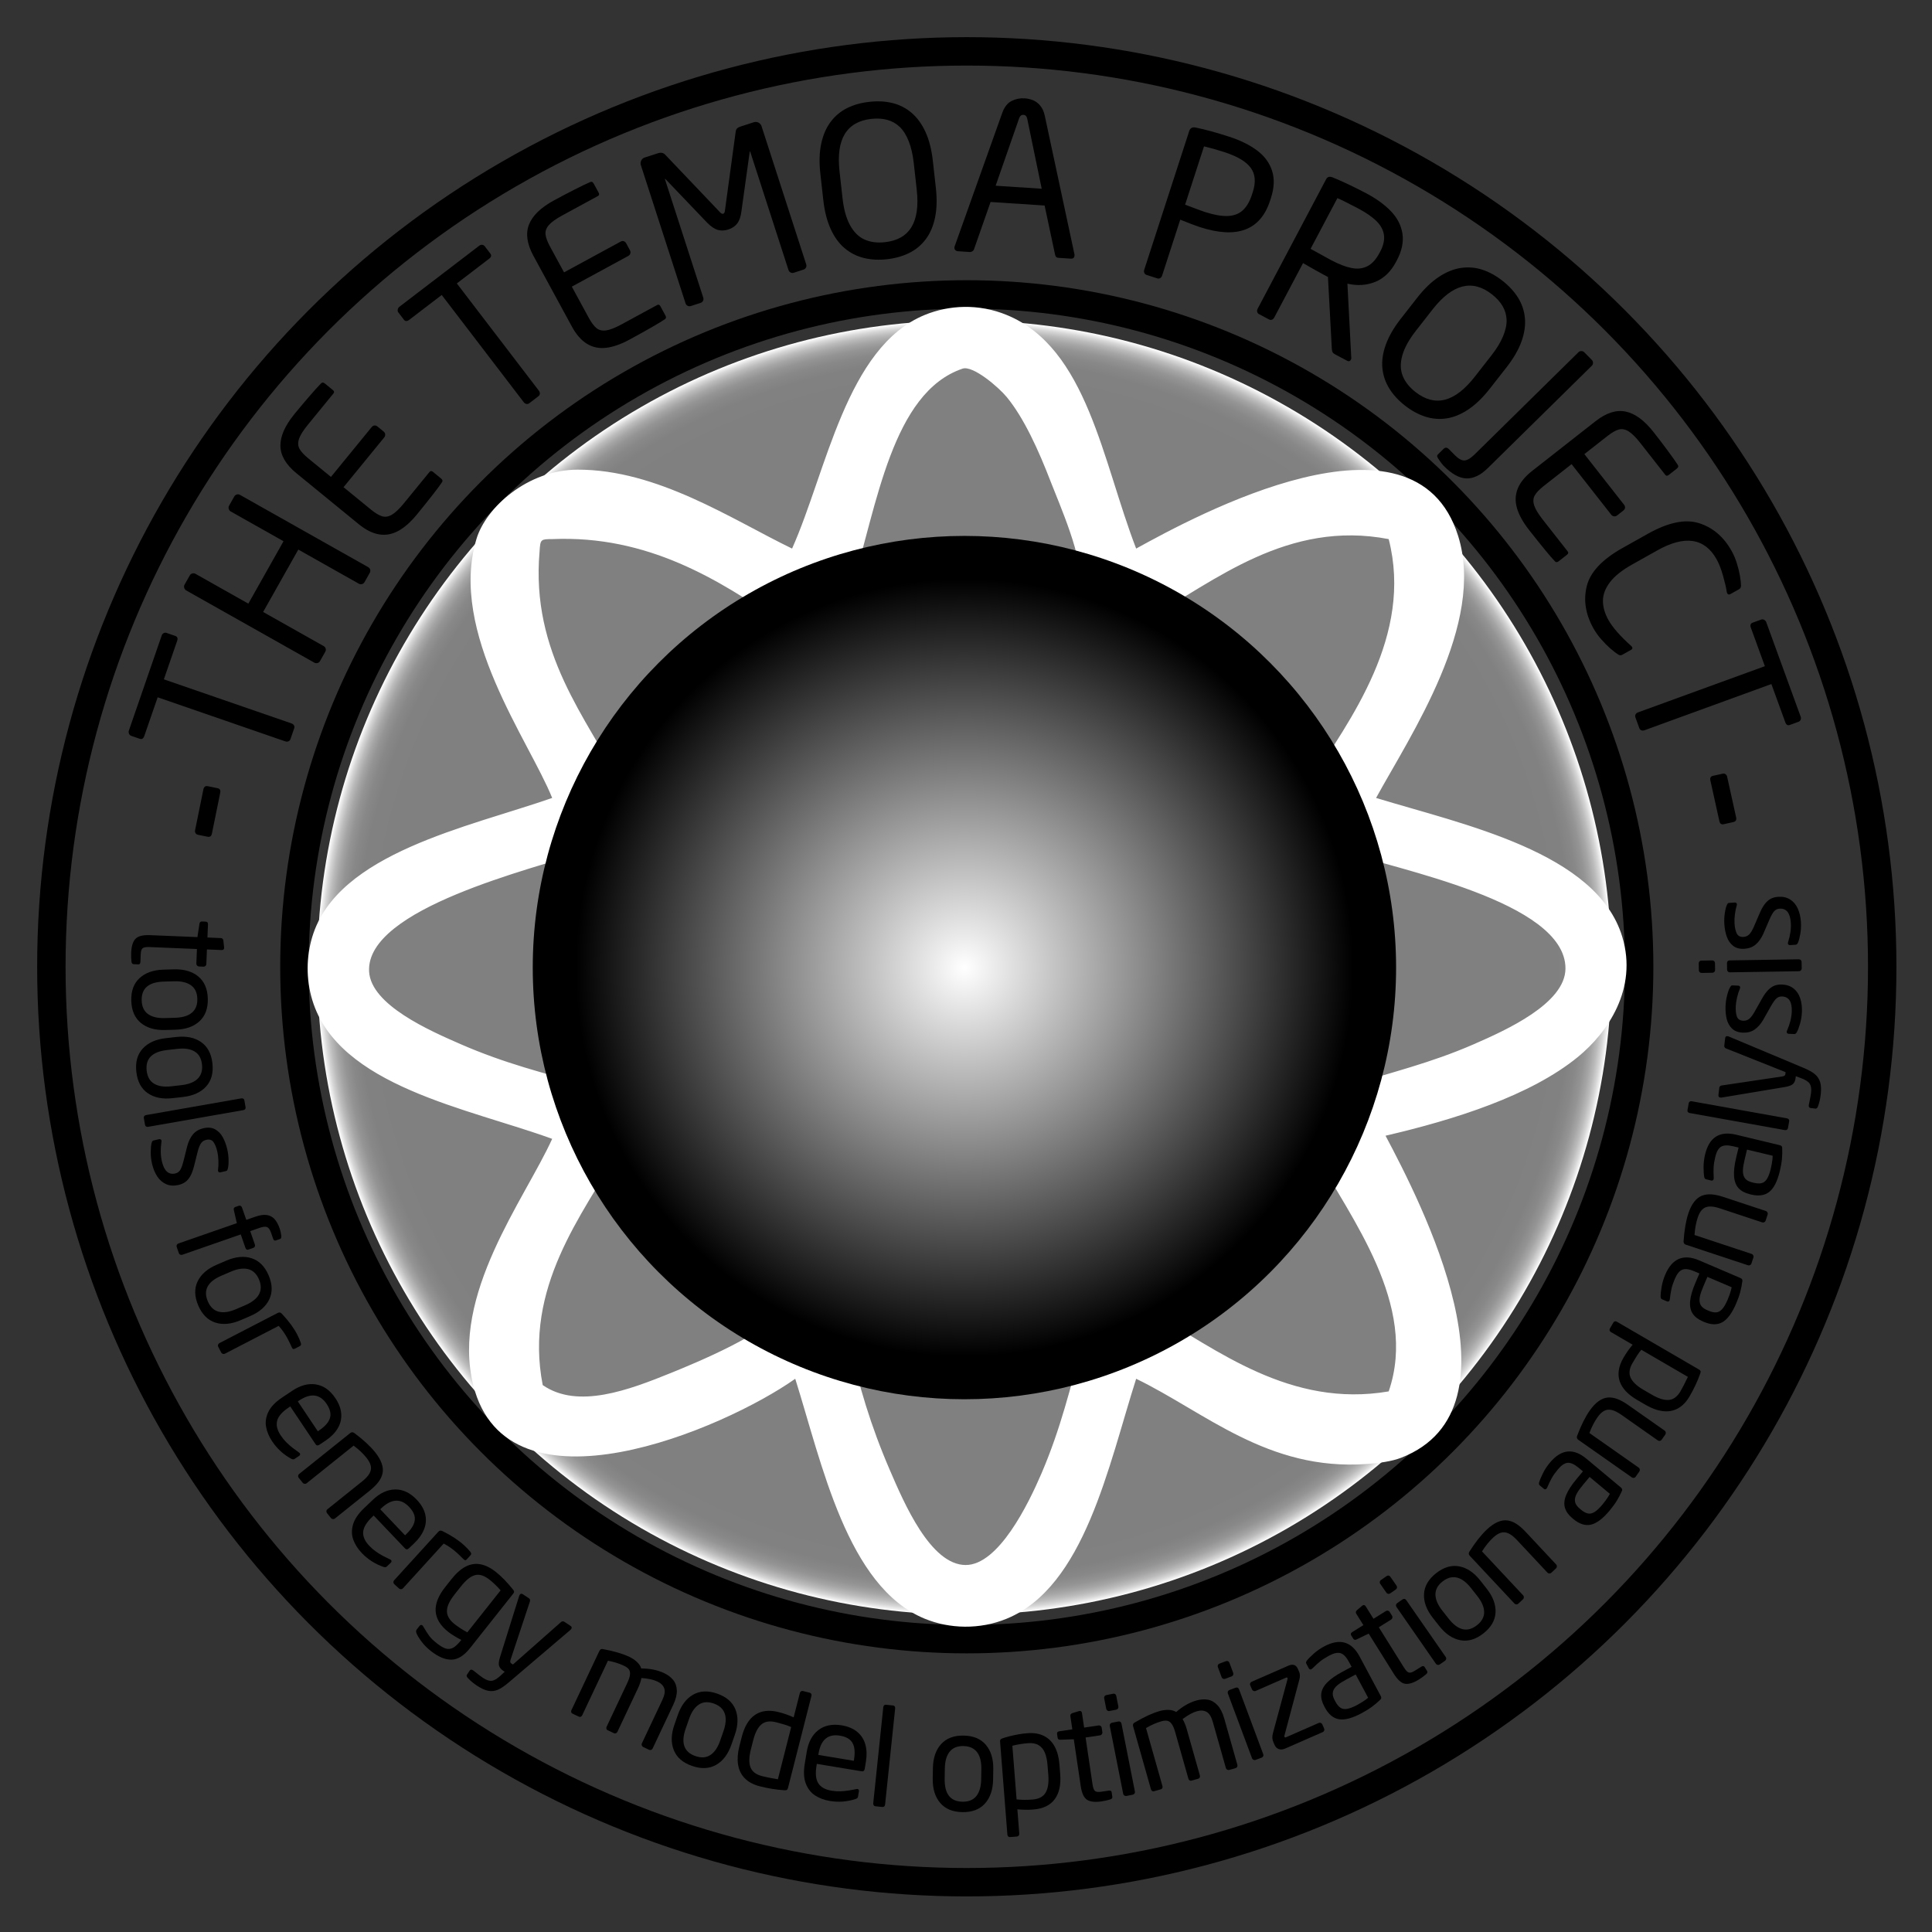 <svg xmlns="http://www.w3.org/2000/svg" role="img" viewBox="-11.77 -11.77 612.04 612.04"><rect x="-11.77" y="-11.77" width="612.04" height="612.04" fill="#333333" stroke="none"/><title>Temoa logo</title><circle cx="508" cy="426.5" r="290" fill="none" stroke="#000" stroke-width="9" clip-rule="evenodd" transform="translate(-213.5 -132)"/><circle cx="508" cy="426.5" r="213" fill="none" stroke="#000" stroke-width="9" clip-rule="evenodd" transform="translate(-213.5 -132)"/><g transform="translate(-213.5 -132)"><radialGradient id="a" cx="507.25" cy="426.75" r="205" gradientUnits="userSpaceOnUse"><stop offset=".896" stop-color="gray"/><stop offset=".94" stop-color="#818181"/><stop offset=".956" stop-color="#888"/><stop offset=".968" stop-color="#949494"/><stop offset=".977" stop-color="#a5a5a5"/><stop offset=".985" stop-color="#bbb"/><stop offset=".992" stop-color="#d6d6d6"/><stop offset=".998" stop-color="#f5f5f5"/><stop offset="1" stop-color="#fff"/></radialGradient><circle cx="507.25" cy="426.75" r="205" fill="url(#a)" fill-rule="evenodd" clip-rule="evenodd"/></g><path fill="#fff" fill-rule="evenodd" d="M348.156 162.013c18.436-10.177 88.172-48.198 102-4 8.709 27.836-14.998 62.958-26 83 27.688 8.449 69.893 17.154 78 44 4.988 16.516-4.742 30.409-14 38-15.043 12.335-39.176 19.93-61 25 11.166 21.076 45 86.4 5 102-3.047 1.188-7.104 1.723-11 2-31.305 2.231-51.131-16.398-73-27-8.785 27.539-16.336 65.854-41 76-8.595 3.535-18.138 3.233-26 0-24.602-10.119-32.554-49.234-41-76-22.499 15.91-91.194 45.314-102 2-7.146-28.644 16.212-58.676 25-78-26.384-9.646-67.724-16.595-76-44-2.021-6.692-1.89-13.745 0-20 8.03-26.59 49.528-34.761 76-44-7.344-18.254-32.852-52.359-24-82 3.013-10.091 16.302-21.945 32-22 25.349-.088 48.938 15.774 68 25 10.908-24.407 17.165-63.785 42-74 7.662-3.152 17.06-3.678 26 0 25.508 10.492 30.323 46.342 41 74zm-36 26c5.002-3.87 16.836-9.763 18-15 1.604-7.222-6.475-25.434-9-32-3.934-10.228-8.572-20.416-14-27-2.625-3.183-10.732-10.108-14-9-22.314 7.569-27.119 43.375-35 69 10.871 10.129 25.492 16.507 35 28 6.576-4.04 11.719-8.367 19-14zm40-4c3.816 13.85 5.447 29.887 7 46 15.148 1.517 29.566 3.767 44 6 12.807-19.675 32.803-46.531 25-77-32.037-6.157-55.154 13.356-76 25zm-188.999-25c-1.74 0-2.672.027-3.197.443-.607.48-.669 1.479-.803 3.557-2.78 32.159 14.794 52.505 26 74 13.003-3.997 29.243-4.757 44-7 1.027-15.973 3.937-30.063 6-45-19.221-13.063-41.645-27.3-72-26zm145.999 56c8.729 5.604 12.6 16.067 30 13-.904-11.763-1.977-23.358-5-33-7.34 7.661-17.482 12.519-25 20zm-59.999 13c16.745 2.412 23.312-5.354 29-14-9.064-5.269-15.76-12.907-25-18-1.261 10.739-3.627 20.373-4 32zm-4 48c-2.041 8.274-2.729 26.092 0 36 1.351 4.904 11.197 13.073 15 17 5.47 5.647 11.813 13.577 17 15 11.383 3.122 21.143-2.243 35 0 11.361-9.305 22.008-19.325 31-31-2.23-12.772 3.023-26.038 0-37-1.561-5.657-10.48-12.424-14-16-4.838-4.916-10.973-12.621-16-14-11.777-3.23-24.069 2.324-39 0-.61.057-1.184.149-1 1-7.642 9.564-24.794 16.003-28 29zm-48-21c5.477 7.857 11.767 14.899 17 23 9.019-4.647 14.508-12.825 13-28-10.654 1.013-22.523.811-30 5zm176.999 24c4.549-9.178 15.248-17.337 17-26-10.654-.345-18.711-3.289-30-3-2.154 16.154 5.94 22.059 13 29zm-185.999 34c2.17-3.013 14.035-17.162 14-19-.031-1.656-9.318-12.361-13-17-6.634-8.356-11.82-15.751-16-19-15.731 5.446-69.129 17.917-68 38 .596 10.596 19.229 18.736 29 23 14.067 6.139 26.384 9.139 40 13 3.175-7.261 8.756-11.722 14-19zm266.999 6c10.219-4.46 29-12.906 29-24 0-21.316-54.137-31.412-70-37-8.883 12.118-18.783 23.218-27 36 10.137 12.195 18.18 26.486 29 38 12.906-4.156 25.119-6.943 39-13zm-259.999 17c10.439 1.56 20.266 3.733 32 4 2.296-16.962-5.192-24.141-13-31-5.524 9.81-13.337 17.33-19 27zm176.999-26c-6.648 7.019-13.145 14.188-11 30 11.574-.759 23.568-1.099 32-5-7.859-7.475-11.552-19.114-21-25zm-187.999 43c-11.48 20.02-30.018 43.09-24 74 11.104 7.701 27.22 1.604 41-4 6.448-2.622 32.031-13.062 34-20 1.372-4.836-2.063-14.679-3-21-1.025-6.919-2.693-14.03-3-22-15.174-2.16-31.36-3.308-45-7zm220.999 1c-.057-.61-.15-1.184-1-1-13.35 3.983-29.699 4.967-45 7-1.238 15.428-3.926 29.408-6 44 20.564 11.778 43.871 30.323 75 25 9.451-27.451-12.119-54.926-23-75zm-150.999 39c7.069-7.598 17.309-12.024 24-20-6.264-7.069-13.284-13.383-29-11 1.171 10.829 1.691 22.308 5 31zm55.999-19c9.092 5.575 16.367 12.966 25 19 1.27-10.396 3.42-19.913 4-31-15.486-1.819-24.732 2.601-29 12zm-16.999 12c-11.136 9.864-23.012 18.988-36 27 3.177 14.284 6.879 26.817 13 41 4.451 10.315 12.854 30 24 30 10.402 0 19.826-19.267 24-29 6.193-14.444 9.098-27.152 13-41-14.038-7.963-25.198-18.805-38-28z" clip-rule="evenodd"/><g transform="translate(-213.5 -132)"><radialGradient id="b" cx="507.25" cy="426.75" r="136.75" gradientUnits="userSpaceOnUse"><stop offset="0" stop-color="#fff"/><stop offset=".901" stop-color="#000"/></radialGradient><circle cx="507.25" cy="426.75" r="136.75" fill="url(#b)" fill-rule="evenodd" clip-rule="evenodd"/></g><g transform="translate(-213.5 -132)"><path d="M270.635 369.917c.74.151 1.026.639.858 1.463l-2.629 12.91c-.168.825-.622 1.162-1.362 1.011l-3.045-.62c-.359-.073-.621-.247-.786-.523-.164-.275-.209-.593-.136-.953l2.628-12.91c.168-.825.644-1.157 1.426-.998l3.046.62z"/><path d="M257.259 321.688c.673.232.872.747.598 1.542l-4.216 12.208 40.419 13.957c.367.126.633.333.797.617.165.286.187.601.067.948l-1.184 3.427c-.113.327-.323.557-.632.689-.308.133-.646.136-1.014.01l-40.418-13.957-4.226 12.239c-.289.836-.77 1.138-1.443.906l-2.754-.951c-.285-.098-.501-.315-.648-.652-.146-.335-.164-.667-.051-.993l10.407-30.138c.112-.326.316-.57.612-.73.295-.161.606-.185.932-.072l2.754.95z"/><path d="M318.364 299.894c.338.191.552.46.641.808.089.347.043.681-.137 1l-1.653 2.933c-.181.32-.447.528-.799.627-.353.098-.689.058-1.009-.123l-19.174-10.81-11.144 19.767 19.174 10.81c.338.191.553.46.641.808.089.347.043.681-.137 1l-1.653 2.933c-.181.32-.447.528-.8.627-.353.098-.688.058-1.008-.123l-40.604-22.891c-.282-.159-.481-.42-.599-.784-.117-.363-.086-.704.094-1.024l1.653-2.933c.18-.32.446-.529.799-.627.353-.099.689-.058 1.008.123l16.75 9.442 11.144-19.767-16.75-9.442c-.282-.159-.481-.42-.599-.784-.117-.363-.086-.704.094-1.024l1.653-2.932c.18-.32.447-.529.799-.627.353-.099.689-.058 1.008.123l40.608 22.89z"/><path d="M341.476 271.833c.435.355.54.721.317 1.096-1.158 1.757-3.806 5.167-7.944 10.229-1.98 2.423-3.956 4.174-5.925 5.253-1.97 1.08-3.999 1.449-6.088 1.106-2.089-.342-4.245-1.421-6.467-3.238l-19.749-16.144c-3.324-2.717-5.01-5.6-5.055-8.647-.045-3.047 1.434-6.409 4.439-10.085 1.393-1.704 2.927-3.529 4.603-5.477 1.675-1.947 2.973-3.381 3.893-4.302.323-.293.702-.262 1.137.093l2.556 2.089c.418.342.476.696.176 1.063l-8.113 9.925c-1.475 1.804-2.41 3.298-2.805 4.48-.395 1.182-.343 2.228.154 3.136.498.909 1.44 1.93 2.827 3.063l7.143 5.838 12.886-15.764c.259-.317.556-.493.891-.526.334-.033.66.08.977.339l1.93 1.578c.301.246.466.547.494.905.028.358-.074.679-.306.962l-12.886 15.764 8.622 7.047c1.387 1.134 2.575 1.854 3.564 2.161.989.307 2.024.149 3.104-.473s2.357-1.835 3.833-3.64l8.113-9.924c.3-.367.66-.38 1.078-.039l2.601 2.132z"/><path d="M357.06 200.553c.433.566.315 1.104-.354 1.616l-10.259 7.847 25.979 33.964c.236.309.344.627.323.955-.021.329-.177.604-.468.827l-2.879 2.203c-.274.21-.577.285-.908.226-.331-.059-.614-.244-.85-.552l-25.979-33.963-10.284 7.866c-.703.538-1.271.523-1.703-.042l-1.77-2.314c-.183-.24-.244-.54-.18-.901s.232-.646.507-.856l25.325-19.371c.274-.209.579-.3.914-.271.335.029.607.181.817.455l1.769 2.311z"/><path d="M412.539 220.186c.268.493.228.871-.121 1.134-1.736 1.189-5.476 3.346-11.221 6.469-2.749 1.495-5.239 2.37-7.471 2.625-2.232.255-4.25-.17-6.055-1.277-1.805-1.106-3.393-2.92-4.764-5.441l-12.184-22.409c-2.051-3.772-2.522-7.079-1.413-9.917 1.11-2.838 3.75-5.392 7.92-7.66 1.934-1.051 4.044-2.162 6.332-3.332 2.287-1.169 4.03-2.007 5.229-2.512.41-.149.749.023 1.017.516l1.577 2.9c.258.474.178.825-.239 1.051l-11.261 6.123c-2.047 1.113-3.478 2.143-4.29 3.088-.812.946-1.16 1.933-1.042 2.962.118 1.029.604 2.331 1.459 3.904l4.407 8.104 17.888-9.726c.36-.196.701-.246 1.023-.151.322.096.581.323.776.683l1.191 2.19c.186.341.224.683.115 1.024-.109.342-.325.6-.647.775l-17.887 9.726 5.319 9.782c.856 1.574 1.684 2.69 2.483 3.348.8.658 1.818.903 3.053.735 1.235-.168 2.876-.809 4.924-1.922l11.261-6.124c.417-.227.755-.103 1.012.371l1.609 2.961z"/><path d="M457.127 203.968c.12.37.094.712-.076 1.028-.17.316-.43.53-.779.643l-3.08.996c-.35.113-.687.086-1.013-.081-.326-.167-.545-.424-.659-.774l-12.092-37.39c-.046-.144-.09-.209-.131-.196-.041.014-.065.078-.073.194L436.6 187.2c-.199 1.629-.63 2.891-1.293 3.786-.664.895-1.611 1.542-2.843 1.94-1.212.392-2.338.433-3.379.123-1.042-.31-2.154-1.066-3.337-2.271l-13.163-13.774c-.075-.089-.132-.127-.173-.114-.042.014-.038.092.008.235l12.092 37.391c.119.37.094.712-.076 1.028-.17.316-.43.53-.778.643l-3.08.996c-.349.113-.687.086-1.013-.081-.326-.167-.545-.424-.658-.774l-14.154-43.766c-.166-.513-.127-1.007.116-1.483.243-.475.611-.793 1.104-.952l4.127-1.335c1.006-.325 1.79-.182 2.351.431l17.412 18.286c.352.385.681.528.989.428.288-.093.461-.398.52-.917l3.408-25.019c.052-.47.197-.829.435-1.076.237-.247.654-.467 1.25-.66l4.096-1.325c.329-.106.665-.118 1.009-.037.344.082.638.236.881.463.244.227.419.505.525.834l14.151 43.768z"/><path d="M498.194 179.682c.4 3.582.317 6.734-.247 9.457-.565 2.723-1.546 5.015-2.945 6.875-1.399 1.861-3.144 3.31-5.231 4.346-2.088 1.037-4.44 1.701-7.057 1.993-2.595.29-5.025.159-7.291-.391s-4.296-1.578-6.093-3.082c-1.796-1.504-3.277-3.537-4.443-6.1-1.166-2.562-1.944-5.602-2.337-9.12l-.948-8.493c-.395-3.539-.301-6.681.283-9.428.583-2.747 1.585-5.057 3.004-6.931 1.419-1.874 3.158-3.321 5.215-4.344 2.057-1.022 4.405-1.68 7.043-1.975 2.638-.295 5.079-.165 7.323.387 2.244.553 4.253 1.583 6.028 3.089 1.775 1.507 3.243 3.52 4.404 6.039 1.161 2.52 1.942 5.581 2.344 9.184l.948 8.494zm-6.048.675l-.948-8.493c-.299-2.681-.833-4.988-1.603-6.922-.77-1.933-1.714-3.435-2.832-4.504-1.118-1.069-2.428-1.813-3.93-2.232-1.502-.418-3.196-.522-5.083-.312-7.849.876-11.206 6.408-10.068 16.595l.948 8.493c.397 3.561 1.195 6.43 2.394 8.608 1.198 2.179 2.724 3.686 4.576 4.521 1.852.835 4.021 1.114 6.51.836 7.828-.872 11.173-6.402 10.036-16.59z"/><path d="M542.125 201.174c-.047.71-.447 1.041-1.199.992l-3.908-.257c-.604-.04-.959-.398-1.066-1.075l-3.297-15.496-17.119-1.124-5.229 14.936c-.083.276-.26.502-.531.679-.271.177-.515.258-.729.244l-3.908-.257c-.302-.02-.559-.139-.771-.359-.212-.219-.309-.479-.289-.781.014-.215.045-.365.094-.448l15.07-42.252c.66-1.838 1.641-3.088 2.938-3.749 1.297-.661 2.68-.943 4.143-.847.947.062 1.844.267 2.686.614.842.347 1.594.916 2.256 1.705.662.789 1.135 1.821 1.42 3.094l9.408 43.924c.035.09.047.242.031.457zm-10.387-21.152l-4.58-22.132c-.162-.811-.557-1.237-1.18-1.278-.668-.044-1.137.326-1.404 1.108l-7.436 21.344 14.6.958z"/><path d="M604.091 183.767c-3.056 9.422-10.475 12.223-22.258 8.403-1.437-.466-3.508-1.251-6.212-2.355l-5.741 17.705c-.119.37-.321.64-.603.809-.281.17-.597.198-.946.084l-3.387-1.098c-.328-.106-.562-.312-.701-.619-.139-.306-.148-.644-.028-1.013l14.247-43.939c.306-.944.981-1.315 2.027-1.112 3.001.61 6.544 1.577 10.629 2.902 3.552 1.151 6.499 2.606 8.845 4.365 2.345 1.759 3.925 3.899 4.741 6.42.815 2.522.701 5.395-.344 8.617l-.269.831zm-5.759-1.867l.27-.832c1.019-3.141.8-5.701-.656-7.682-1.456-1.981-4.258-3.644-8.404-4.988-2.197-.712-4.327-1.312-6.393-1.8l-5.99 18.475c.226.073.596.21 1.109.411.514.2 1.069.409 1.668.626.599.217 1.228.449 1.885.696.656.247 1.181.434 1.57.561 2.854.925 5.261 1.354 7.223 1.287 1.961-.067 3.56-.66 4.796-1.779 1.236-1.119 2.21-2.778 2.922-4.975z"/><path d="M629.693 234.158c-.272.515-.657.641-1.152.379l-3.749-1.982c-.42-.222-.697-.424-.833-.605s-.237-.51-.304-.984l-1.242-22.994-.543-.288-.974-.515c-1.183-.625-3.308-1.823-6.376-3.592l-9.109 17.227c-.182.343-.427.574-.732.692-.308.119-.623.092-.947-.079l-3.147-1.665c-.306-.162-.5-.405-.584-.73-.085-.325-.036-.66.146-1.003l21.7-41.034c.403-.763 1.098-.945 2.083-.546.746.297 1.833.768 3.262 1.414 1.429.646 2.813 1.305 4.154 1.977 1.341.672 2.393 1.21 3.156 1.614 3.243 1.715 5.871 3.624 7.884 5.726s3.222 4.468 3.625 7.098-.188 5.443-1.771 8.438l-.228.429c-1.654 3.129-3.846 5.253-6.574 6.374-2.729 1.12-5.683 1.316-8.86.587l1.217 23.457c.022.231-.011.433-.102.605zm9.054-33.807l.227-.429c.999-1.889 1.393-3.627 1.184-5.215-.21-1.588-.995-3.059-2.354-4.412-1.359-1.354-3.309-2.701-5.845-4.043-3.377-1.786-5.563-2.869-6.558-3.248l-8.49 16.053c3.394 1.893 5.529 3.07 6.407 3.535 2.518 1.332 4.711 2.18 6.581 2.546 1.869.366 3.538.175 5.008-.574 1.47-.748 2.75-2.153 3.84-4.213z"/><path d="M673.717 243.327c-2.22 2.84-4.483 5.035-6.791 6.586-2.309 1.551-4.613 2.502-6.914 2.854-2.302.352-4.562.167-6.778-.553-2.218-.72-4.363-1.891-6.438-3.512-2.058-1.608-3.703-3.401-4.938-5.379-1.234-1.978-1.967-4.132-2.198-6.464-.232-2.332.131-4.82 1.091-7.467.959-2.646 2.528-5.363 4.708-8.152l5.263-6.733c2.192-2.805 4.458-4.985 6.797-6.54 2.338-1.555 4.67-2.506 6.995-2.852 2.324-.346 4.579-.166 6.766.542 2.185.708 4.323 1.88 6.414 3.515 2.092 1.635 3.745 3.435 4.963 5.399 1.217 1.965 1.933 4.106 2.147 6.424.214 2.318-.144 4.783-1.076 7.396-.932 2.613-2.516 5.347-4.748 8.203l-5.263 6.733zm-4.795-3.748l5.263-6.733c1.661-2.125 2.894-4.148 3.695-6.068.803-1.92 1.178-3.653 1.127-5.2-.052-1.546-.467-2.995-1.247-4.344-.78-1.35-1.919-2.609-3.415-3.778-6.223-4.864-12.49-3.258-18.803 4.818l-5.263 6.733c-2.206 2.823-3.644 5.431-4.311 7.827-.667 2.396-.631 4.54.108 6.432.739 1.892 2.095 3.609 4.067 5.151 6.208 4.851 12.466 3.238 18.779-4.838z"/><path d="M673.081 268.497c-2.29 2.257-4.557 3.354-6.8 3.292-2.242-.062-4.637-1.384-7.181-3.966-.395-.4-.817-.93-1.27-1.59-.453-.66-.716-1.09-.79-1.289-.089-.276-.01-.536.237-.78l1.764-1.738c.542-.534 1.123-.485 1.744.145l1.795 1.821c1.196 1.214 2.242 1.782 3.135 1.706.893-.078 1.946-.714 3.16-1.91l32.921-32.403c.23-.227.528-.339.895-.336.366.003.655.111.867.327l2.478 2.513c.227.23.339.529.337.895-.003.366-.12.663-.351.89l-32.941 32.423z"/><path d="M695.506 298.035c-.441.346-.821.37-1.139.07-1.461-1.514-4.21-4.843-8.245-9.988-1.932-2.462-3.208-4.772-3.831-6.93-.623-2.158-.54-4.219.251-6.183.791-1.964 2.315-3.832 4.574-5.603l20.07-15.742c3.378-2.65 6.56-3.665 9.543-3.043 2.983.622 5.94 2.801 8.871 6.536 1.358 1.732 2.804 3.628 4.338 5.689 1.534 2.061 2.649 3.64 3.347 4.739.216.379.103.743-.339 1.089l-2.598 2.038c-.425.333-.783.312-1.076-.061l-7.911-10.086c-1.438-1.833-2.691-3.072-3.759-3.716-1.068-.644-2.099-.822-3.094-.536-.995.287-2.197.983-3.606 2.089l-7.26 5.693 12.566 16.021c.253.323.358.65.319.984-.041.333-.223.627-.545.879l-1.961 1.539c-.306.24-.637.334-.991.284-.355-.051-.646-.221-.872-.509l-12.565-16.021-8.762 6.872c-1.41 1.105-2.372 2.107-2.888 3.005-.517.898-.589 1.943-.218 3.132.371 1.19 1.276 2.702 2.714 4.536l7.911 10.086c.293.374.228.727-.197 1.06l-2.647 2.077z"/><path d="M715.698 293.849l.085-.047 7.96-4.468c6.455-3.623 11.862-4.746 16.223-3.37 4.361 1.376 7.798 4.303 10.312 8.782.666 1.186 1.218 2.478 1.657 3.877.438 1.399.768 2.736.988 4.01.22 1.274.336 2.317.346 3.128-.004.522-.204.894-.599 1.116l-2.823 1.584c-.245.137-.472.141-.681.011-.209-.13-.346-.363-.41-.698-.175-1.238-.565-2.937-1.171-5.096-.606-2.16-1.289-3.917-2.05-5.271-3.802-6.775-10.078-7.707-18.829-2.795l-7.96 4.468c-3.199 1.795-5.535 3.663-7.008 5.603-1.473 1.94-2.21 3.9-2.211 5.881-.002 1.98.578 4.006 1.739 6.076 1.32 2.352 3.702 5.074 7.145 8.166.292.256.439.496.44.718 0 .223-.131.408-.394.555l-2.852 1.6c-.377.211-.788.183-1.235-.085-.688-.431-1.519-1.073-2.491-1.924-.974-.852-1.942-1.83-2.908-2.934s-1.781-2.248-2.447-3.434c-2.514-4.479-3.222-8.938-2.125-13.376 1.097-4.438 4.864-8.465 11.299-12.077z"/><path d="M768.743 349.887c-.67.244-1.148-.03-1.437-.821l-4.419-12.136-40.18 14.633c-.364.133-.701.14-1.008.022-.307-.118-.523-.349-.648-.694l-1.241-3.406c-.118-.325-.1-.636.057-.934.155-.298.416-.513.781-.646l40.179-14.633-4.431-12.166c-.303-.832-.12-1.369.55-1.613l2.737-.997c.283-.104.588-.071.914.098.325.168.547.415.665.739l10.911 29.959c.118.324.113.642-.015.953-.129.311-.354.525-.679.643l-2.736.999z"/><path d="M747.787 381.33c-.738.163-1.197-.167-1.379-.988l-2.843-12.864c-.182-.822.096-1.314.834-1.477l3.034-.671c.358-.079.668-.026.93.159s.433.457.512.815l2.843 12.864c.182.822-.117 1.319-.896 1.491l-3.035.671z"/></g><g transform="translate(-213.5 -132)"><path d="M244.083 425.679c-.419-.018-.653-.286-.703-.807-.101-.957-.132-1.89-.095-2.799.086-2.098.542-3.578 1.37-4.44.827-.863 2.366-1.248 4.618-1.155l15 .616.633-4.156c.064-.543.334-.806.81-.786l1.175.049c.503.021.744.304.722.849l-.171 4.175 4.217.173c.475.02.751.283.829.791l.243 2.259-.005.125c-.008.196-.081.351-.219.464-.138.113-.312.166-.521.157l-4.701-.194-.19 4.636c-.01.238-.102.438-.277.599-.174.16-.381.236-.619.227l-1.447-.06c-.238-.01-.437-.109-.597-.298-.161-.188-.236-.388-.228-.598l.19-4.636-15-.616c-1.147-.048-1.892.083-2.233.392-.342.308-.531.909-.568 1.805l-.099 2.412c-.024.602-.24.894-.646.877l-1.488-.061z"/><path d="M254.067 446.525c-3.219.093-5.792-.655-7.721-2.245-1.929-1.59-2.938-3.931-3.027-7.023-.089-3.078.784-5.466 2.619-7.164 1.835-1.698 4.361-2.594 7.579-2.687l3.274-.094c3.232-.094 5.812.654 7.742 2.245 1.929 1.589 2.938 3.923 3.026 7.002.089 3.092-.784 5.486-2.618 7.186-1.834 1.697-4.368 2.594-7.6 2.687l-3.274.093zm-.109-3.777l3.274-.094c1.497-.044 2.775-.287 3.833-.73 1.058-.443 1.862-1.104 2.411-1.98.549-.876.805-1.974.767-3.289-.056-1.944-.724-3.375-2.003-4.29-1.28-.915-3.06-1.34-5.34-1.274l-3.274.094c-4.785.139-7.123 2.131-7.012 5.979.056 1.944.72 3.379 1.993 4.302 1.273.92 3.057 1.348 5.351 1.282z"/><path d="M256.414 468.119c-3.199.364-5.827-.164-7.883-1.585s-3.26-3.668-3.61-6.742c-.348-3.06.319-5.513 2.004-7.36 1.684-1.847 4.126-2.952 7.325-3.317l3.254-.37c3.212-.366 5.847.161 7.904 1.582 2.057 1.421 3.259 3.661 3.608 6.722.35 3.073-.317 5.533-2.001 7.381-1.684 1.847-4.133 2.954-7.345 3.319l-3.256.37zm-.428-3.755l3.254-.371c1.488-.169 2.741-.52 3.758-1.051 1.017-.532 1.762-1.258 2.235-2.178.473-.921.635-2.034.486-3.342-.22-1.934-1.007-3.302-2.359-4.105-1.353-.804-3.163-1.077-5.429-.818l-3.254.371c-4.756.541-6.917 2.725-6.481 6.549.22 1.934 1.003 3.306 2.35 4.117 1.347.811 3.159 1.088 5.44.828z"/><path d="M248.658 477.196c-.249.043-.464.01-.646-.101-.183-.11-.295-.282-.336-.517l-.384-2.192c-.039-.221.009-.417.142-.589.133-.173.324-.281.572-.324l30.194-5.293c.207-.036.405-.004.593.099.188.102.304.277.348.525l.384 2.192c.041.233-.002.434-.13.598-.128.164-.308.268-.542.309l-30.195 5.293z"/><path d="M253.017 488.145c.704 3.041 2.12 4.315 4.247 3.823.654-.151 1.163-.499 1.526-1.043.362-.544.717-1.495 1.063-2.854l1.188-4.736c.415-1.562 1.028-2.821 1.841-3.777.813-.957 1.908-1.595 3.285-1.914 1.445-.334 2.675-.224 3.687.332s1.826 1.388 2.441 2.495c.615 1.108 1.092 2.391 1.43 3.851.262 1.132.4 2.288.415 3.471.015 1.182-.066 2.073-.243 2.675-.072.246-.137.419-.192.519-.056.099-.193.174-.412.225l-1.718.397c-.245.057-.446.013-.601-.131-.156-.144-.213-.378-.174-.703.12-.847.16-1.808.12-2.883-.041-1.075-.156-2.022-.345-2.841-.303-1.309-.709-2.317-1.218-3.026-.509-.708-1.274-.943-2.297-.707-.709.164-1.261.529-1.654 1.094-.394.565-.738 1.421-1.033 2.567l-1.166 4.645c-.329 1.312-.722 2.372-1.181 3.183-.459.811-.991 1.433-1.594 1.867-.604.434-1.322.747-2.153.939-1.432.332-2.718.256-3.856-.228-1.139-.483-2.088-1.292-2.845-2.424-.758-1.132-1.321-2.495-1.69-4.091-.281-1.214-.417-2.436-.407-3.667.01-1.23.104-2.204.283-2.921.113-.442.319-.698.62-.769l1.718-.397c.245-.057.45-.011.614.139.164.148.217.38.161.695-.336 2.275-.289 4.34.14 6.195z"/><path d="M289.135 513.19c-.41.143-.7-.031-.87-.52l-.676-1.943c-.34-.979-.761-1.569-1.262-1.773-.5-.203-1.3-.114-2.397.267l-2.935 1.021 1.483 4.264c.073.211.067.417-.019.617-.086.2-.228.335-.426.404l-1.586.552c-.463.161-.784-.016-.963-.531l-1.483-4.264-18.521 6.443c-.211.073-.426.062-.645-.031-.218-.095-.364-.248-.438-.459l-.697-2.003c-.078-.226-.062-.442.051-.651.112-.21.274-.352.486-.425l18.521-6.443-.937-4.099c-.14-.529.015-.872.465-1.028l1.11-.387c.198-.068.393-.052.585.053.191.104.324.261.398.473l1.373 3.946 2.935-1.021c1.401-.487 2.594-.657 3.579-.511.985.146 1.797.575 2.437 1.286.64.711 1.176 1.688 1.609 2.931.262.753.44 1.543.536 2.37.034.565-.095.899-.386 1.001l-1.327.461z"/><path d="M277.938 538.458c-2.959 1.27-5.627 1.519-8.006.75-2.379-.77-4.178-2.576-5.397-5.419-1.214-2.83-1.28-5.372-.198-7.625 1.082-2.254 3.102-4.016 6.061-5.284l3.01-1.292c2.972-1.274 5.646-1.527 8.025-.758 2.379.769 4.175 2.569 5.389 5.399 1.219 2.843 1.288 5.391.207 7.645-1.082 2.254-3.109 4.018-6.08 5.293l-3.011 1.291zm-1.489-3.474l3.01-1.291c1.376-.591 2.476-1.286 3.297-2.088.821-.802 1.326-1.711 1.514-2.729.188-1.018.022-2.131-.496-3.34-.767-1.788-1.914-2.873-3.44-3.254-1.527-.381-3.338-.121-5.435.778l-3.01 1.291c-4.399 1.888-5.84 4.6-4.323 8.137.767 1.788 1.912 2.878 3.435 3.268 1.523.39 3.338.134 5.448-.772z"/><path d="M295.873 542.99c.521 1.008.906 1.903 1.155 2.688.092.299.1.52.025.661-.075.141-.236.276-.483.404l-1.371.709c-.259.135-.461.176-.605.125-.144-.052-.284-.224-.419-.517-.401-.896-.811-1.747-1.229-2.556-.824-1.591-1.802-3.008-2.934-4.25l-17.041 8.822c-.199.104-.417.117-.653.043-.236-.075-.405-.212-.508-.411l-.965-1.864c-.097-.187-.109-.393-.037-.619.072-.227.213-.395.425-.504l18.478-9.566c.472-.244.896-.172 1.271.217 1.163 1.242 2.132 2.392 2.908 3.448.775 1.058 1.436 2.114 1.983 3.17z"/><path d="M290.68 574.99c.529.79 1.125 1.517 1.786 2.177.661.66 1.36 1.271 2.097 1.83.737.559 1.34 1.002 1.811 1.327.287.178.43.373.429.584-.002.212-.113.392-.334.54l-1.465.98c-.244.164-.569.146-.973-.056-2.479-1.339-4.51-3.188-6.091-5.549-.997-1.489-1.638-3.019-1.922-4.588-.285-1.57-.04-3.153.736-4.751.775-1.597 2.215-3.101 4.32-4.51l3.228-2.161c2.582-1.729 5.085-2.398 7.511-2.01 2.425.39 4.479 1.84 6.161 4.353 1.129 1.686 1.749 3.348 1.859 4.983.11 1.635-.27 3.176-1.141 4.617-.871 1.442-2.143 2.724-3.818 3.846l-1.937 1.297c-.523.35-.937.299-1.24-.155l-8.014-11.968-.506.339c-2.07 1.386-3.289 2.787-3.654 4.203-.366 1.416.019 2.974 1.157 4.672zm11.737-1.34l.332-.223c1.314-.88 2.275-1.771 2.883-2.676.607-.903.867-1.823.78-2.759-.087-.936-.485-1.933-1.194-2.99-2.142-3.199-5.079-3.548-8.813-1.048l-.331.222 6.343 9.474z"/><path d="M318.821 592.474l-11.011 8.822c-.186.148-.401.204-.646.168-.245-.037-.433-.138-.564-.302l-1.287-1.605c-.149-.186-.21-.396-.184-.633.026-.236.131-.429.317-.577l11.011-8.822c1.114-.894 1.892-1.736 2.333-2.528.441-.793.574-1.59.398-2.391-.176-.802-.631-1.661-1.366-2.578-1.103-1.377-2.46-2.656-4.072-3.84l-14.894 11.934c-.175.14-.385.196-.631.169-.246-.026-.439-.128-.579-.303l-1.313-1.639c-.131-.163-.184-.363-.158-.6.026-.236.131-.429.317-.577l16.172-12.958c.415-.333.844-.345 1.289-.037 2.878 2.16 5.079 4.19 6.602 6.091 1.006 1.256 1.702 2.443 2.086 3.562.385 1.117.477 2.155.276 3.114-.201.959-.639 1.884-1.314 2.775s-1.603 1.809-2.782 2.755z"/><path d="M318.71 609.919c.656.689 1.366 1.304 2.13 1.842.764.539 1.556 1.021 2.377 1.447.821.427 1.491.76 2.01 1 .313.127.488.295.522.503.034.209-.045.405-.237.589l-1.277 1.216c-.213.202-.536.239-.968.109-2.671-.897-4.986-2.375-6.945-4.434-1.235-1.298-2.126-2.696-2.673-4.194-.547-1.499-.575-3.101-.082-4.807.493-1.705 1.656-3.432 3.492-5.179l2.813-2.678c2.251-2.143 4.604-3.228 7.061-3.256 2.456-.028 4.726 1.052 6.811 3.242 1.399 1.47 2.292 3.002 2.679 4.596.386 1.594.273 3.175-.34 4.744-.613 1.568-1.649 3.048-3.109 4.438l-1.688 1.606c-.456.435-.873.454-1.249.059l-9.931-10.433-.441.42c-1.805 1.718-2.767 3.305-2.887 4.763-.121 1.458.523 2.926 1.932 4.407zm11.339-3.315l.289-.274c1.146-1.091 1.941-2.133 2.387-3.127.445-.994.545-1.944.3-2.852-.245-.907-.807-1.821-1.685-2.744-2.654-2.788-5.608-2.634-8.863.464l-.289.275 7.861 8.258z"/><path d="M348.734 609.748c.839.763 1.511 1.47 2.017 2.119.19.249.274.452.253.611-.021.159-.126.341-.313.547l-1.039 1.142c-.197.216-.372.324-.524.326-.153.002-.344-.11-.573-.338-.687-.7-1.367-1.357-2.04-1.97-1.325-1.206-2.734-2.195-4.227-2.967l-12.917 14.19c-.151.166-.35.254-.597.267-.248.011-.454-.059-.62-.209l-1.553-1.413c-.155-.142-.238-.331-.25-.568-.012-.237.063-.443.224-.619l14.006-15.388c.358-.394.78-.473 1.267-.237 1.522.761 2.83 1.502 3.924 2.223 1.095.722 2.082 1.482 2.962 2.284z"/><path d="M340.076 640.782c1.097.869 2.038 1.429 2.824 1.677s1.557.176 2.314-.215c.756-.392 1.583-1.152 2.479-2.281l.183-.23c-.526-.238-1.217-.617-2.074-1.136-.857-.519-1.543-.982-2.059-1.392-5.012-3.975-5.331-8.72-.956-14.236l1.957-2.468c1.487-1.876 2.988-3.205 4.501-3.987 1.513-.782 3.067-1.029 4.66-.739 1.593.289 3.228 1.099 4.906 2.43 1.766 1.4 3.568 3.25 5.408 5.548.241.281.368.511.378.688.01.179-.084.394-.284.646l-13.659 17.225c-1.913 2.413-3.874 3.641-5.881 3.684-2.008.042-4.212-.889-6.615-2.794-1.173-.931-2.153-1.931-2.939-3.001-.786-1.069-1.314-1.953-1.583-2.648-.162-.45-.116-.834.136-1.152l.887-1.118c.156-.197.345-.289.566-.274.221.014.407.162.559.443.793 1.343 1.44 2.356 1.943 3.041.502.682 1.285 1.445 2.349 2.289zm9.704-3.452l10.54-13.292c-1.135-1.294-2.295-2.41-3.479-3.35-.834-.661-1.629-1.117-2.385-1.368-.757-.251-1.493-.286-2.21-.103-.717.183-1.445.571-2.184 1.165-.739.595-1.522 1.413-2.35 2.456l-1.959 2.471c-1.132 1.428-1.866 2.696-2.202 3.808-.336 1.111-.318 2.118.055 3.022.373.903 1.075 1.764 2.106 2.581.538.427 1.202.896 1.993 1.407.792.512 1.483.913 2.075 1.203z"/><path d="M382.677 636.299c-.085.129-.155.209-.209.239l-19.608 16.693c-1.291 1.108-2.429 1.873-3.415 2.294-.986.421-2 .532-3.045.334s-2.249-.751-3.613-1.657c-1.049-.696-1.979-1.474-2.788-2.33-.424-.45-.546-.809-.369-1.077l.872-1.312c.255-.385.611-.426 1.065-.124l.105.07c1.481 1.186 2.495 1.96 3.043 2.324 1.061.704 1.983 1.019 2.765.941.782-.077 1.718-.619 2.807-1.626l1.326-1.237-.49-.325c-.641-.426-1.065-.926-1.272-1.5-.207-.574-.123-1.484.252-2.731l6.117-19.53c.007-.062.054-.157.139-.285.263-.396.605-.455 1.025-.177l1.976 1.313c.14.093.229.236.269.43.039.194.03.373-.028.536l-6.096 18.359c-.221.609-.173 1.02.142 1.229l.577.383 15.247-13.465c.135-.128.3-.199.495-.213.194-.015.373.033.536.142l2.011 1.336c.372.248.427.57.164.966z"/><path d="M382.755 661.987l8.844-18.741c.245-.52.625-.719 1.142-.599 1.886.363 3.492.742 4.815 1.135 1.324.393 2.511.837 3.562 1.332.898.425 1.695.959 2.389 1.604.694.646 1.146 1.335 1.357 2.068 2.755 0 5.158.484 7.209 1.452 1.24.585 2.218 1.325 2.934 2.22.715.896 1.094 2.003 1.137 3.322.042 1.32-.345 2.848-1.164 4.582l-6.497 13.767c-.107.228-.271.379-.492.452-.221.074-.438.061-.654-.041l-1.861-.878c-.19-.09-.332-.25-.424-.479-.093-.229-.089-.451.013-.667l6.497-13.767c.723-1.531.919-2.754.59-3.668-.329-.913-1.052-1.634-2.168-2.161-1.244-.587-2.931-.957-5.06-1.11-.184 1.012-.542 2.081-1.073 3.208l-6.532 13.842c-.096.203-.247.353-.454.448-.207.095-.411.096-.612.001l-2.058-.972c-.189-.089-.311-.239-.365-.45-.054-.211-.031-.425.071-.64l6.532-13.843c.514-1.088.805-1.984.874-2.687.068-.703-.059-1.262-.381-1.678-.323-.415-.838-.79-1.547-1.125-1.506-.711-3.193-1.235-5.061-1.575l-8.146 17.26c-.107.229-.259.385-.454.471-.195.086-.4.078-.616-.023l-2.07-.977c-.177-.084-.293-.231-.348-.443-.054-.211-.03-.425.071-.64z"/><path d="M433.438 672.905c-1.058 3.04-2.673 5.18-4.845 6.417-2.172 1.238-4.719 1.349-7.641.332-2.909-1.012-4.83-2.677-5.765-4.996-.935-2.318-.874-4.997.185-8.038l1.076-3.094c1.062-3.054 2.679-5.199 4.852-6.438 2.172-1.237 4.712-1.351 7.621-.339 2.921 1.017 4.85 2.685 5.785 5.003.935 2.318.871 5.005-.191 8.059l-1.077 3.094zm-3.57-1.242l1.077-3.094c.492-1.414.719-2.695.681-3.842-.038-1.147-.37-2.133-.994-2.958-.625-.825-1.559-1.454-2.801-1.886-1.838-.64-3.412-.524-4.723.347-1.311.87-2.341 2.383-3.09 4.538l-1.076 3.093c-1.573 4.521-.542 7.415 3.094 8.68 1.837.639 3.414.528 4.729-.334 1.314-.861 2.349-2.376 3.103-4.544z"/><path d="M451.364 686.611c-.08.312-.195.521-.344.627-.15.106-.41.148-.78.127-2.559-.161-5.175-.582-7.847-1.262-2.008-.512-3.586-1.358-4.737-2.539-1.151-1.182-1.856-2.637-2.117-4.364-.261-1.727-.126-3.628.402-5.704l.762-2.99c.425-1.669.983-3.083 1.676-4.242.692-1.16 1.521-2.075 2.487-2.747.965-.671 2.079-1.088 3.341-1.251 1.262-.162 2.652-.05 4.172.337 1.736.442 3.328.999 4.774 1.671l1.974-7.752c.055-.217.177-.384.367-.502.188-.118.398-.148.629-.089l2.116.539c.23.059.395.18.492.363.097.183.117.391.059.621l-7.426 29.157zm-3.207-2.723l4.213-16.542c-.647-.295-1.353-.558-2.117-.788-.765-.23-1.663-.478-2.693-.74-1.953-.497-3.492-.269-4.617.688s-1.984 2.601-2.578 4.934l-.762 2.991c-.608 2.387-.651 4.271-.129 5.654.522 1.382 1.766 2.323 3.733 2.824 1.193.304 2.843.63 4.95.979z"/><path d="M465.151 687.506c.939.156 1.875.219 2.81.189s1.857-.121 2.77-.275c.912-.154 1.647-.291 2.207-.411.326-.088.566-.059.72.087.153.146.208.351.165.612l-.289 1.74c-.048.29-.284.514-.707.671-2.673.891-5.412 1.104-8.215.639-1.768-.293-3.321-.872-4.66-1.74-1.339-.867-2.325-2.13-2.958-3.789-.633-1.658-.743-3.737-.329-6.236l.635-3.832c.508-3.066 1.734-5.35 3.678-6.851 1.944-1.501 4.408-2.004 7.39-1.51 2.002.331 3.638 1.018 4.905 2.058 1.267 1.04 2.129 2.371 2.584 3.993.455 1.622.518 3.427.188 5.415l-.381 2.3c-.103.621-.424.887-.962.798l-14.209-2.354-.1.601c-.407 2.458-.22 4.306.561 5.541.782 1.235 2.181 2.02 4.197 2.354zm7.06-9.471l.065-.394c.258-1.561.266-2.872.023-3.934-.243-1.062-.735-1.881-1.476-2.458-.742-.577-1.741-.97-2.997-1.178-3.798-.629-6.063 1.272-6.798 5.705l-.065.394 11.248 1.865z"/><path d="M482.119 691.893c-.026.25-.117.448-.273.594-.156.146-.353.206-.589.182l-2.213-.232c-.223-.022-.399-.122-.528-.298-.129-.175-.181-.388-.155-.639l3.19-30.488c.022-.208.107-.39.257-.543.15-.153.35-.217.601-.19l2.213.231c.237.025.417.121.54.289.123.168.172.37.147.606l-3.19 30.488z"/><path d="M516.338 683.972c-.053 3.219-.916 5.757-2.591 7.612-1.675 1.855-4.06 2.758-7.152 2.708-3.079-.05-5.425-1.029-7.04-2.938-1.614-1.909-2.395-4.473-2.342-7.692l.053-3.274c.053-3.233.916-5.777 2.591-7.633 1.675-1.855 4.052-2.759 7.131-2.709 3.093.05 5.446 1.03 7.061 2.938 1.613 1.909 2.395 4.48 2.342 7.713l-.053 3.275zm-3.779-.062l.053-3.274c.024-1.498-.162-2.785-.557-3.862-.396-1.078-1.019-1.91-1.871-2.498-.851-.588-1.935-.893-3.25-.914-1.945-.031-3.404.572-4.376 1.809-.972 1.237-1.477 2.997-1.514 5.278l-.053 3.274c-.078 4.787 1.808 7.211 5.657 7.273 1.945.031 3.407-.567 4.386-1.798.979-1.229 1.487-2.992 1.525-5.288z"/><path d="M537.594 682.248c.266 3.391-.318 6.048-1.754 7.973-1.436 1.924-3.695 3.007-6.779 3.249-1.576.124-3.256.102-5.038-.067l.608 7.745c.018.223-.048.421-.195.594-.148.173-.334.269-.557.286l-2.178.171c-.237.019-.432-.043-.583-.186-.151-.143-.236-.332-.255-.569l-2.317-29.493c-.023-.293.022-.514.137-.663.115-.149.344-.28.686-.391.697-.237 1.504-.47 2.42-.696.916-.226 1.821-.417 2.715-.571.893-.154 1.779-.266 2.658-.335 2.079-.163 3.851.129 5.313.878 1.463.748 2.599 1.891 3.407 3.428.808 1.537 1.298 3.388 1.468 5.551l.244 3.096zm-3.769.287l-.244-3.102c-.123-1.564-.401-2.878-.836-3.94-.435-1.062-1.091-1.861-1.968-2.396-.878-.535-2-.75-3.367-.643-1.745.138-3.401.408-4.97.812l1.335 16.995c1.53.176 3.209.191 5.037.048 2.01-.158 3.396-.886 4.156-2.183.762-1.296 1.048-3.159.857-5.591z"/><path d="M554.103 689.436c.062.416-.159.695-.66.841-.922.278-1.832.483-2.732.617-2.076.308-3.616.136-4.618-.516-1.002-.652-1.668-2.091-1.998-4.32l-2.199-14.851-4.2.155c-.547.038-.854-.178-.924-.648l-.173-1.163c-.073-.499.16-.788.7-.868l4.133-.612-.618-4.174c-.069-.471.138-.792.621-.963l2.174-.661.124-.019c.194-.028.359.015.497.128.137.114.221.275.252.483l.688 4.652 4.59-.68c.235-.035.449.019.64.16.191.141.304.33.339.565l.212 1.433c.035.235-.025.449-.181.643-.156.192-.337.305-.545.335l-4.59.68 2.198 14.851c.168 1.136.436 1.843.803 2.12.366.278.992.352 1.879.221l2.389-.354c.595-.088.923.068.982.47l.217 1.475z"/><path d="M556.016 660.829c.049.247.007.466-.127.656s-.317.309-.551.355l-2.142.423c-.234.047-.449.003-.646-.129s-.319-.314-.365-.549l-.664-3.357c-.046-.232-.007-.447.119-.644.125-.196.312-.318.559-.367l2.142-.424c.261-.052.482-.017.663.104.181.121.297.312.349.573l.663 3.359zm5.24 26.937c.049.247.006.467-.128.657-.133.19-.316.309-.55.354l-2.019.399c-.206.04-.415-.004-.626-.134-.211-.129-.34-.311-.386-.544l-4.251-21.504c-.047-.233-.004-.448.129-.646.132-.197.314-.318.548-.365l2.019-.398c.261-.052.482-.017.663.104.181.121.297.312.349.573l4.252 21.504z"/><path d="M566.342 687.06l-5.65-19.938c-.156-.552 0-.952.468-1.202 1.661-.965 3.119-1.734 4.375-2.309 1.256-.575 2.442-1.02 3.561-1.337.956-.271 1.908-.391 2.854-.361.947.03 1.741.253 2.383.667 2.076-1.811 4.205-3.024 6.387-3.643 1.32-.374 2.544-.459 3.671-.255 1.127.204 2.141.79 3.04 1.757.899.968 1.611 2.374 2.134 4.219l4.15 14.646c.068.242.044.464-.073.664-.118.201-.292.334-.521.398l-1.979.562c-.202.057-.414.029-.635-.083-.221-.111-.363-.282-.428-.511l-4.15-14.646c-.462-1.63-1.117-2.681-1.966-3.153s-1.866-.54-3.055-.203c-1.323.375-2.838 1.204-4.544 2.487.526.885.96 1.926 1.3 3.124l4.173 14.726c.061.216.045.428-.048.636-.094.209-.247.343-.461.403l-2.189.621c-.201.057-.392.023-.571-.101-.18-.123-.302-.3-.367-.528l-4.173-14.727c-.328-1.158-.697-2.024-1.107-2.6-.41-.574-.873-.912-1.39-1.014-.516-.102-1.151-.045-1.905.169-1.603.454-3.219 1.167-4.85 2.138l5.204 18.362c.068.243.057.461-.033.653-.091.193-.251.322-.48.387l-2.201.624c-.189.054-.373.019-.554-.104-.183-.124-.305-.3-.37-.528z"/><path d="M592.396 650.19c.088.236.082.459-.02.669-.102.209-.264.355-.486.438l-2.046.764c-.223.083-.442.075-.658-.023-.216-.098-.365-.259-.449-.482l-1.196-3.206c-.083-.223-.079-.441.014-.655.092-.213.256-.364.492-.452l2.046-.764c.249-.093.473-.094.671-.004.197.091.344.261.437.51l1.195 3.205zm9.514 25.741c.089.235.082.459-.02.668-.101.21-.263.355-.485.439l-1.928.719c-.197.073-.41.063-.64-.03-.229-.094-.385-.252-.468-.476l-7.664-20.536c-.083-.223-.075-.442.023-.658.099-.217.26-.366.482-.449l1.928-.72c.249-.093.473-.094.671-.004.198.091.344.261.437.51l7.664 20.537z"/><path d="M621.201 667.818c.101.229.105.451.016.664-.089.215-.243.369-.461.464l-11.886 5.206c-.782.342-1.47.396-2.062.158-.592-.238-1.024-.663-1.294-1.279l-.328-.75c-.236-.538-.366-1.02-.392-1.444-.025-.424.032-.927.175-1.509l4.621-17.083c.054-.192.059-.339.014-.441-.079-.18-.253-.211-.521-.093l-9.578 4.194c-.192.085-.406.086-.64.005-.234-.08-.398-.229-.494-.448l-.581-1.326c-.096-.219-.101-.438-.014-.659.086-.222.238-.38.456-.476l11.598-5.078c1.462-.641 2.474-.318 3.036.965l.413.943c.32.731.336 1.589.049 2.571l-4.665 17.508c-.085.19-.093.362-.025.516.09.206.243.261.461.165l10.386-4.548c.218-.096.438-.101.658-.016.221.086.379.237.474.453l.584 1.338z"/><path d="M639.14 657.52c.251.469.208.849-.128 1.14-.836.812-1.717 1.562-2.644 2.247-.927.687-2.026 1.37-3.297 2.05-2.95 1.578-5.336 2.215-7.157 1.911-1.821-.303-3.315-1.548-4.484-3.732l-.179-.333c-.759-1.419-1.08-2.739-.964-3.961.117-1.221.728-2.409 1.832-3.563 1.105-1.154 2.762-2.322 4.972-3.505l2.814-1.505-.812-1.519c-.845-1.579-1.733-2.513-2.665-2.801-.932-.287-2.145-.031-3.638.768-1.147.614-2.091 1.218-2.829 1.811-.738.594-1.559 1.338-2.461 2.233-.213.225-.429.333-.648.323-.219-.01-.385-.119-.497-.329l-.792-1.481c-.165-.309-.109-.633.17-.972.441-.57 1.159-1.299 2.152-2.188.992-.888 2.106-1.662 3.341-2.323 4.925-2.634 8.658-1.575 11.199 3.177l6.715 12.552zm-3.996.542l-3.941-7.369-2.814 1.506c-1.197.641-2.119 1.217-2.766 1.729-.647.512-1.104 1.03-1.37 1.555-.268.524-.37 1.06-.309 1.605.062.546.281 1.171.657 1.874l.179.334c.476.889.995 1.527 1.561 1.915.564.389 1.274.513 2.128.374.854-.14 1.923-.553 3.207-1.239.506-.271.985-.547 1.438-.829.453-.281.854-.548 1.204-.799.348-.25.624-.469.826-.656z"/><path d="M653.799 649.56c.223.355.133.701-.269 1.035-.733.623-1.485 1.176-2.257 1.658-1.78 1.113-3.26 1.572-4.438 1.376-1.179-.195-2.365-1.248-3.561-3.159l-7.959-12.729-3.787 1.823c-.485.254-.854.18-1.106-.225l-.623-.997c-.268-.427-.17-.785.293-1.074l3.543-2.216-2.237-3.578c-.253-.403-.191-.78.185-1.131l1.727-1.476.106-.066c.166-.104.335-.131.507-.082.171.051.312.164.424.342l2.493 3.987 3.935-2.46c.201-.126.418-.162.649-.108.231.053.411.181.537.382l.768 1.229c.126.202.156.423.092.661-.065.239-.188.414-.365.525l-3.935 2.46 7.96 12.729c.608.974 1.136 1.515 1.583 1.622.448.108 1.051-.075 1.811-.55l2.048-1.28c.51-.319.873-.307 1.088.038l.788 1.264z"/><path d="M644.137 622.555c.144.207.192.425.146.652-.046.229-.167.41-.362.546l-1.793 1.245c-.196.136-.41.183-.645.141-.233-.042-.418-.161-.554-.356l-1.952-2.812c-.136-.195-.186-.407-.148-.638.036-.229.157-.416.364-.561l1.794-1.245c.219-.151.435-.208.649-.169.214.038.397.167.549.386l1.952 2.811zm15.582 22.589c.144.207.192.425.146.653-.046.228-.167.409-.362.545l-1.689 1.174c-.173.12-.382.162-.627.128s-.436-.148-.571-.344l-12.502-18.006c-.136-.195-.183-.41-.141-.644.043-.234.161-.419.356-.555l1.69-1.173c.219-.152.435-.208.649-.17.214.039.397.167.549.386l12.502 18.006z"/><path d="M672.707 623.516c1.992 2.529 2.924 5.043 2.796 7.539-.127 2.497-1.406 4.702-3.837 6.615-2.419 1.905-4.857 2.627-7.314 2.165-2.457-.461-4.681-1.957-6.673-4.486l-2.025-2.574c-2.001-2.54-2.938-5.059-2.81-7.556.128-2.496 1.401-4.697 3.82-6.602 2.431-1.914 4.874-2.64 7.331-2.179 2.457.462 4.686 1.963 6.686 4.504l2.026 2.574zm-2.969 2.338l-2.026-2.573c-.927-1.177-1.884-2.058-2.87-2.645-.987-.585-1.996-.837-3.027-.756-1.031.082-2.064.529-3.098 1.344-1.529 1.203-2.279 2.592-2.252 4.165.026 1.573.746 3.256 2.157 5.048l2.026 2.574c2.962 3.761 5.954 4.451 8.979 2.069 1.528-1.203 2.284-2.591 2.268-4.163-.018-1.572-.737-3.26-2.157-5.063z"/><path d="M685.073 605.546l9.641 10.302c.162.174.234.385.217.631-.019.247-.104.442-.258.586l-1.502 1.406c-.174.162-.38.239-.617.231-.237-.008-.437-.098-.6-.272l-9.641-10.302c-.976-1.042-1.876-1.753-2.7-2.132-.824-.379-1.628-.45-2.414-.214-.785.236-1.606.756-2.465 1.56-1.288 1.205-2.46 2.657-3.517 4.354l13.04 13.936c.153.164.226.369.218.616-.009.248-.095.447-.258.601l-1.533 1.435c-.153.144-.349.211-.586.203-.237-.008-.438-.099-.6-.272l-14.16-15.131c-.363-.389-.408-.815-.136-1.282 1.933-3.035 3.788-5.385 5.566-7.05 1.176-1.1 2.306-1.884 3.391-2.353 1.086-.47 2.113-.641 3.085-.515.971.127 1.928.492 2.867 1.098.943.605 1.929 1.46 2.962 2.564z"/><path d="M715.22 591.462c.409.341.512.71.309 1.105-.471 1.065-1.007 2.091-1.608 3.073-.603.984-1.365 2.029-2.289 3.136-2.145 2.568-4.117 4.053-5.92 4.454-1.802.4-3.654-.193-5.557-1.78l-.29-.242c-1.235-1.032-2.028-2.136-2.377-3.312-.35-1.176-.229-2.506.363-3.99.592-1.484 1.69-3.188 3.296-5.112l2.045-2.45-1.321-1.103c-1.376-1.148-2.55-1.681-3.521-1.599-.972.083-2 .774-3.085 2.074-.835.999-1.482 1.912-1.945 2.739-.462.827-.943 1.824-1.444 2.992-.113.288-.273.469-.48.542-.207.074-.401.034-.584-.118l-1.29-1.076c-.269-.225-.337-.546-.206-.966.196-.693.588-1.638 1.176-2.834.588-1.195 1.33-2.331 2.228-3.405 3.579-4.287 7.437-4.704 11.574-1.251l10.926 9.123zm-3.502 2l-6.415-5.355-2.045 2.45c-.87 1.043-1.509 1.923-1.916 2.64-.407.718-.637 1.369-.688 1.955-.051.586.054 1.121.315 1.604.263.483.7.98 1.312 1.491l.29.242c.773.646 1.495 1.043 2.164 1.191.67.148 1.374-.002 2.113-.451.74-.449 1.576-1.232 2.509-2.351.368-.44.709-.876 1.023-1.307.313-.431.586-.828.816-1.191.23-.363.406-.669.522-.918z"/><path d="M717.548 565.34l11.546 8.11c.194.137.309.328.341.573.033.245-.011.454-.132.626l-1.183 1.684c-.137.194-.322.312-.556.354-.234.041-.448-.007-.644-.144l-11.545-8.11c-1.169-.82-2.195-1.332-3.079-1.534-.885-.202-1.687-.107-2.407.285-.72.392-1.418 1.069-2.094 2.031-1.014 1.443-1.864 3.104-2.551 4.982l15.618 10.97c.183.129.296.315.339.56.042.243-.001.457-.13.64l-1.207 1.719c-.12.172-.298.278-.531.319-.234.04-.448-.008-.644-.145l-16.958-11.911c-.435-.306-.566-.715-.395-1.228 1.271-3.366 2.605-6.047 4.005-8.04.925-1.316 1.871-2.316 2.837-2.997.966-.682 1.938-1.06 2.914-1.135.976-.075 1.987.087 3.031.487 1.047.401 2.188 1.035 3.425 1.904z"/><path d="M739.933 554.072c.278.162.448.33.509.503.062.174.03.436-.092.785-.856 2.416-1.979 4.816-3.365 7.199-1.042 1.791-2.289 3.077-3.741 3.86-1.451.782-3.043 1.062-4.776.839-1.732-.223-3.524-.873-5.375-1.95l-2.668-1.553c-1.487-.866-2.694-1.791-3.619-2.775-.926-.983-1.579-2.032-1.96-3.145s-.477-2.298-.286-3.556c.189-1.258.679-2.564 1.467-3.92.901-1.548 1.874-2.926 2.916-4.133l-6.913-4.024c-.193-.112-.321-.275-.383-.49-.062-.214-.033-.424.087-.63l1.099-1.887c.119-.205.281-.33.484-.374.204-.043.408-.005.614.114l26.002 15.137zm-3.498 2.337l-14.753-8.587c-.461.542-.907 1.148-1.339 1.82-.432.672-.915 1.468-1.45 2.387-1.014 1.742-1.216 3.285-.604 4.628.611 1.344 1.957 2.621 4.037 3.832l2.668 1.553c2.129 1.239 3.93 1.798 5.402 1.675 1.472-.122 2.719-1.061 3.74-2.815.619-1.065 1.385-2.562 2.299-4.493z"/><path d="M753.082 525.094c.489.209.693.532.613.97-.145 1.156-.363 2.292-.657 3.406-.294 1.115-.725 2.336-1.291 3.661-1.315 3.076-2.778 5.065-4.389 5.968-1.611.901-3.556.866-5.834-.108l-.348-.148c-1.479-.633-2.557-1.462-3.229-2.487-.672-1.026-.938-2.335-.799-3.927.141-1.592.702-3.54 1.688-5.844l1.255-2.935-1.584-.677c-1.646-.704-2.924-.877-3.831-.519-.906.358-1.692 1.316-2.358 2.873-.512 1.197-.87 2.258-1.075 3.183-.205.925-.379 2.019-.523 3.281-.025.309-.127.528-.304.658-.178.13-.375.147-.595.054l-1.544-.66c-.321-.138-.48-.426-.476-.865-.012-.721.093-1.737.312-3.052.22-1.314.604-2.615 1.154-3.902 2.195-5.136 5.771-6.644 10.727-4.525l13.088 5.595zm-2.778 2.922l-7.685-3.285-1.254 2.935c-.534 1.249-.893 2.275-1.077 3.079-.184.805-.216 1.494-.097 2.07.119.576.373 1.059.764 1.445.39.388.951.738 1.686 1.052l.347.148c.927.396 1.732.569 2.416.52.684-.051 1.315-.397 1.895-1.04.58-.643 1.154-1.634 1.727-2.973.226-.527.428-1.042.604-1.545.176-.503.323-.962.439-1.377.116-.414.195-.757.235-1.029z"/><path d="M747.772 499.439l13.394 4.438c.226.075.39.226.492.45.103.226.12.438.054.638l-.646 1.953c-.075.227-.219.393-.431.499-.213.106-.432.122-.657.048l-13.394-4.438c-1.355-.449-2.485-.643-3.391-.582-.905.062-1.646.384-2.223.967-.576.583-1.05 1.433-1.419 2.549-.555 1.675-.891 3.51-1.006 5.506l18.116 6.003c.213.07.375.216.486.438.11.221.131.438.061.65l-.66 1.993c-.066.199-.205.353-.418.459-.212.106-.431.122-.657.048l-19.671-6.518c-.505-.168-.749-.521-.732-1.062.246-3.59.751-6.541 1.518-8.854.506-1.527 1.123-2.757 1.853-3.688.729-.932 1.549-1.573 2.463-1.927.913-.354 1.928-.489 3.043-.407 1.115.084 2.391.362 3.825.837z"/><path d="M765.547 483.015c.518.124.773.408.767.854.052 1.164.026 2.32-.077 3.469-.103 1.148-.322 2.424-.659 3.825-.781 3.253-1.89 5.459-3.327 6.618-1.437 1.159-3.36 1.449-5.77.871l-.367-.088c-1.565-.376-2.766-1.013-3.601-1.912-.835-.898-1.317-2.144-1.445-3.737-.129-1.592.1-3.606.685-6.043l.745-3.104-1.675-.402c-1.741-.418-3.029-.374-3.863.131-.834.505-1.449 1.581-1.844 3.228-.305 1.266-.479 2.372-.527 3.318-.047.945-.036 2.053.034 3.322.026.309-.037.542-.19.699-.152.157-.345.209-.576.153l-1.633-.393c-.341-.081-.545-.339-.613-.773-.133-.708-.2-1.729-.204-3.061-.005-1.333.157-2.68.483-4.041 1.305-5.431 4.576-7.517 9.816-6.259l13.841 3.325zm-2.25 3.345l-8.126-1.95-.745 3.103c-.316 1.32-.498 2.393-.545 3.216-.047.824.037 1.51.251 2.058.214.549.546.98.995 1.297.449.317 1.062.568 1.838.755l.367.088c.979.235 1.803.271 2.468.107.666-.164 1.23-.612 1.694-1.343.463-.73.864-1.804 1.204-3.22.135-.558.246-1.1.337-1.625.09-.525.157-1.002.203-1.431.045-.428.065-.779.059-1.055z"/><path d="M767.818 474.515c.248.045.438.15.572.316.134.166.18.366.138.601l-.394 2.19c-.039.221-.151.389-.336.505-.184.116-.4.152-.648.107l-30.172-5.413c-.207-.037-.381-.136-.523-.297-.142-.16-.19-.365-.146-.612l.393-2.191c.042-.233.151-.406.328-.517.176-.11.381-.146.615-.104l30.173 5.415z"/><path d="M749.036 448.491c.153.018.256.044.308.078l23.75 9.956c1.571.651 2.768 1.321 3.589 2.011.82.688 1.378 1.545 1.673 2.565.295 1.022.347 2.346.153 3.973-.147 1.251-.421 2.431-.82 3.539-.21.581-.475.853-.794.815l-1.563-.186c-.459-.054-.656-.353-.592-.895l.015-.125c.389-1.856.622-3.111.699-3.766.149-1.265.013-2.229-.408-2.892-.423-.663-1.329-1.253-2.719-1.77l-1.702-.625-.069.584c-.091.765-.345 1.369-.765 1.812-.419.444-1.269.78-2.551 1.009l-20.187 3.362c-.059.021-.165.023-.318.005-.472-.056-.679-.334-.62-.834l.279-2.356c.02-.167.107-.312.263-.434.155-.123.319-.195.49-.217l19.134-2.854c.644-.078.987-.306 1.032-.681l.081-.688-18.899-7.521c-.176-.063-.313-.178-.414-.345-.1-.167-.139-.348-.115-.543l.283-2.397c.052-.441.314-.635.787-.58z"/><path d="M769.348 440.711c.124-3.118-.904-4.722-3.086-4.809-.672-.027-1.254.174-1.748.603-.493.429-1.086 1.253-1.779 2.472l-2.396 4.254c-.812 1.396-1.737 2.449-2.774 3.157-1.036.708-2.261 1.033-3.674.978-1.482-.06-2.639-.491-3.468-1.295-.83-.803-1.395-1.82-1.696-3.051-.301-1.231-.422-2.595-.362-4.091.047-1.161.219-2.313.517-3.457.298-1.145.611-1.982.94-2.516.135-.219.243-.369.323-.449.08-.081.232-.117.456-.108l1.762.07c.252.01.435.105.546.284.112.18.105.422-.019.725-.339.785-.632 1.701-.877 2.749-.244 1.048-.384 1.991-.417 2.831-.054 1.343.071 2.423.375 3.24.304.817.979 1.247 2.028 1.289.728.029 1.355-.177 1.885-.618s1.087-1.176 1.674-2.203l2.353-4.171c.663-1.179 1.323-2.098 1.979-2.758.657-.66 1.334-1.12 2.03-1.38.697-.259 1.472-.372 2.325-.338 1.469.059 2.688.472 3.659 1.238.971.768 1.673 1.798 2.104 3.089.432 1.292.614 2.757.55 4.393-.05 1.245-.242 2.46-.576 3.645-.335 1.184-.683 2.099-1.045 2.742-.226.397-.492.59-.801.577l-1.762-.07c-.252-.01-.438-.108-.556-.295-.119-.187-.109-.425.028-.714.925-2.107 1.425-4.111 1.502-6.013z"/><path d="M744.146 424.483c.252-.004.46.077.623.242.164.165.248.367.252.604l.035 2.184c.004.238-.077.442-.242.613-.165.17-.366.258-.604.262l-3.422.056c-.238.003-.442-.073-.613-.232-.17-.157-.258-.363-.262-.615l-.035-2.183c-.005-.266.069-.478.221-.634.152-.156.36-.237.626-.241l3.421-.056zm27.44-.36c.252-.005.46.076.624.241.163.166.247.367.251.605l.033 2.057c.004.21-.077.408-.242.593-.165.185-.366.278-.604.282l-21.917.355c-.238.004-.442-.077-.613-.242-.17-.165-.258-.366-.262-.604l-.033-2.058c-.004-.266.069-.477.221-.634.151-.156.36-.236.626-.24l21.916-.355z"/><path d="M769.042 412.542c-.207-3.114-1.399-4.6-3.578-4.456-.67.045-1.229.307-1.674.785-.444.479-.947 1.36-1.508 2.646L760.349 416c-.659 1.475-1.468 2.619-2.424 3.434-.956.813-2.139 1.267-3.55 1.36-1.48.099-2.676-.208-3.586-.92-.909-.711-1.579-1.662-2.009-2.854-.43-1.192-.694-2.535-.793-4.029-.077-1.159-.028-2.323.147-3.492s.398-2.036.669-2.602c.111-.231.202-.392.273-.48.071-.088.219-.141.442-.156l1.76-.116c.251-.017.442.059.572.225.13.167.15.408.059.723-.255.816-.448 1.759-.581 2.826-.133 1.068-.171 2.021-.115 2.859.089 1.341.327 2.401.716 3.183.388.781 1.106 1.137 2.153 1.066.727-.048 1.329-.319 1.809-.813.479-.495.956-1.284 1.432-2.368l1.897-4.396c.535-1.242 1.094-2.226 1.677-2.952s1.208-1.255 1.873-1.587c.665-.331 1.424-.525 2.276-.582 1.466-.097 2.723.185 3.77.845 1.047.66 1.854 1.609 2.419 2.849.566 1.239.903 2.676 1.012 4.31.082 1.243.02 2.472-.188 3.685s-.456 2.159-.748 2.838c-.183.419-.428.639-.735.658l-1.76.117c-.251.017-.445-.062-.583-.235-.138-.173-.154-.41-.048-.712.697-2.197.983-4.243.857-6.142z"/></g></svg>